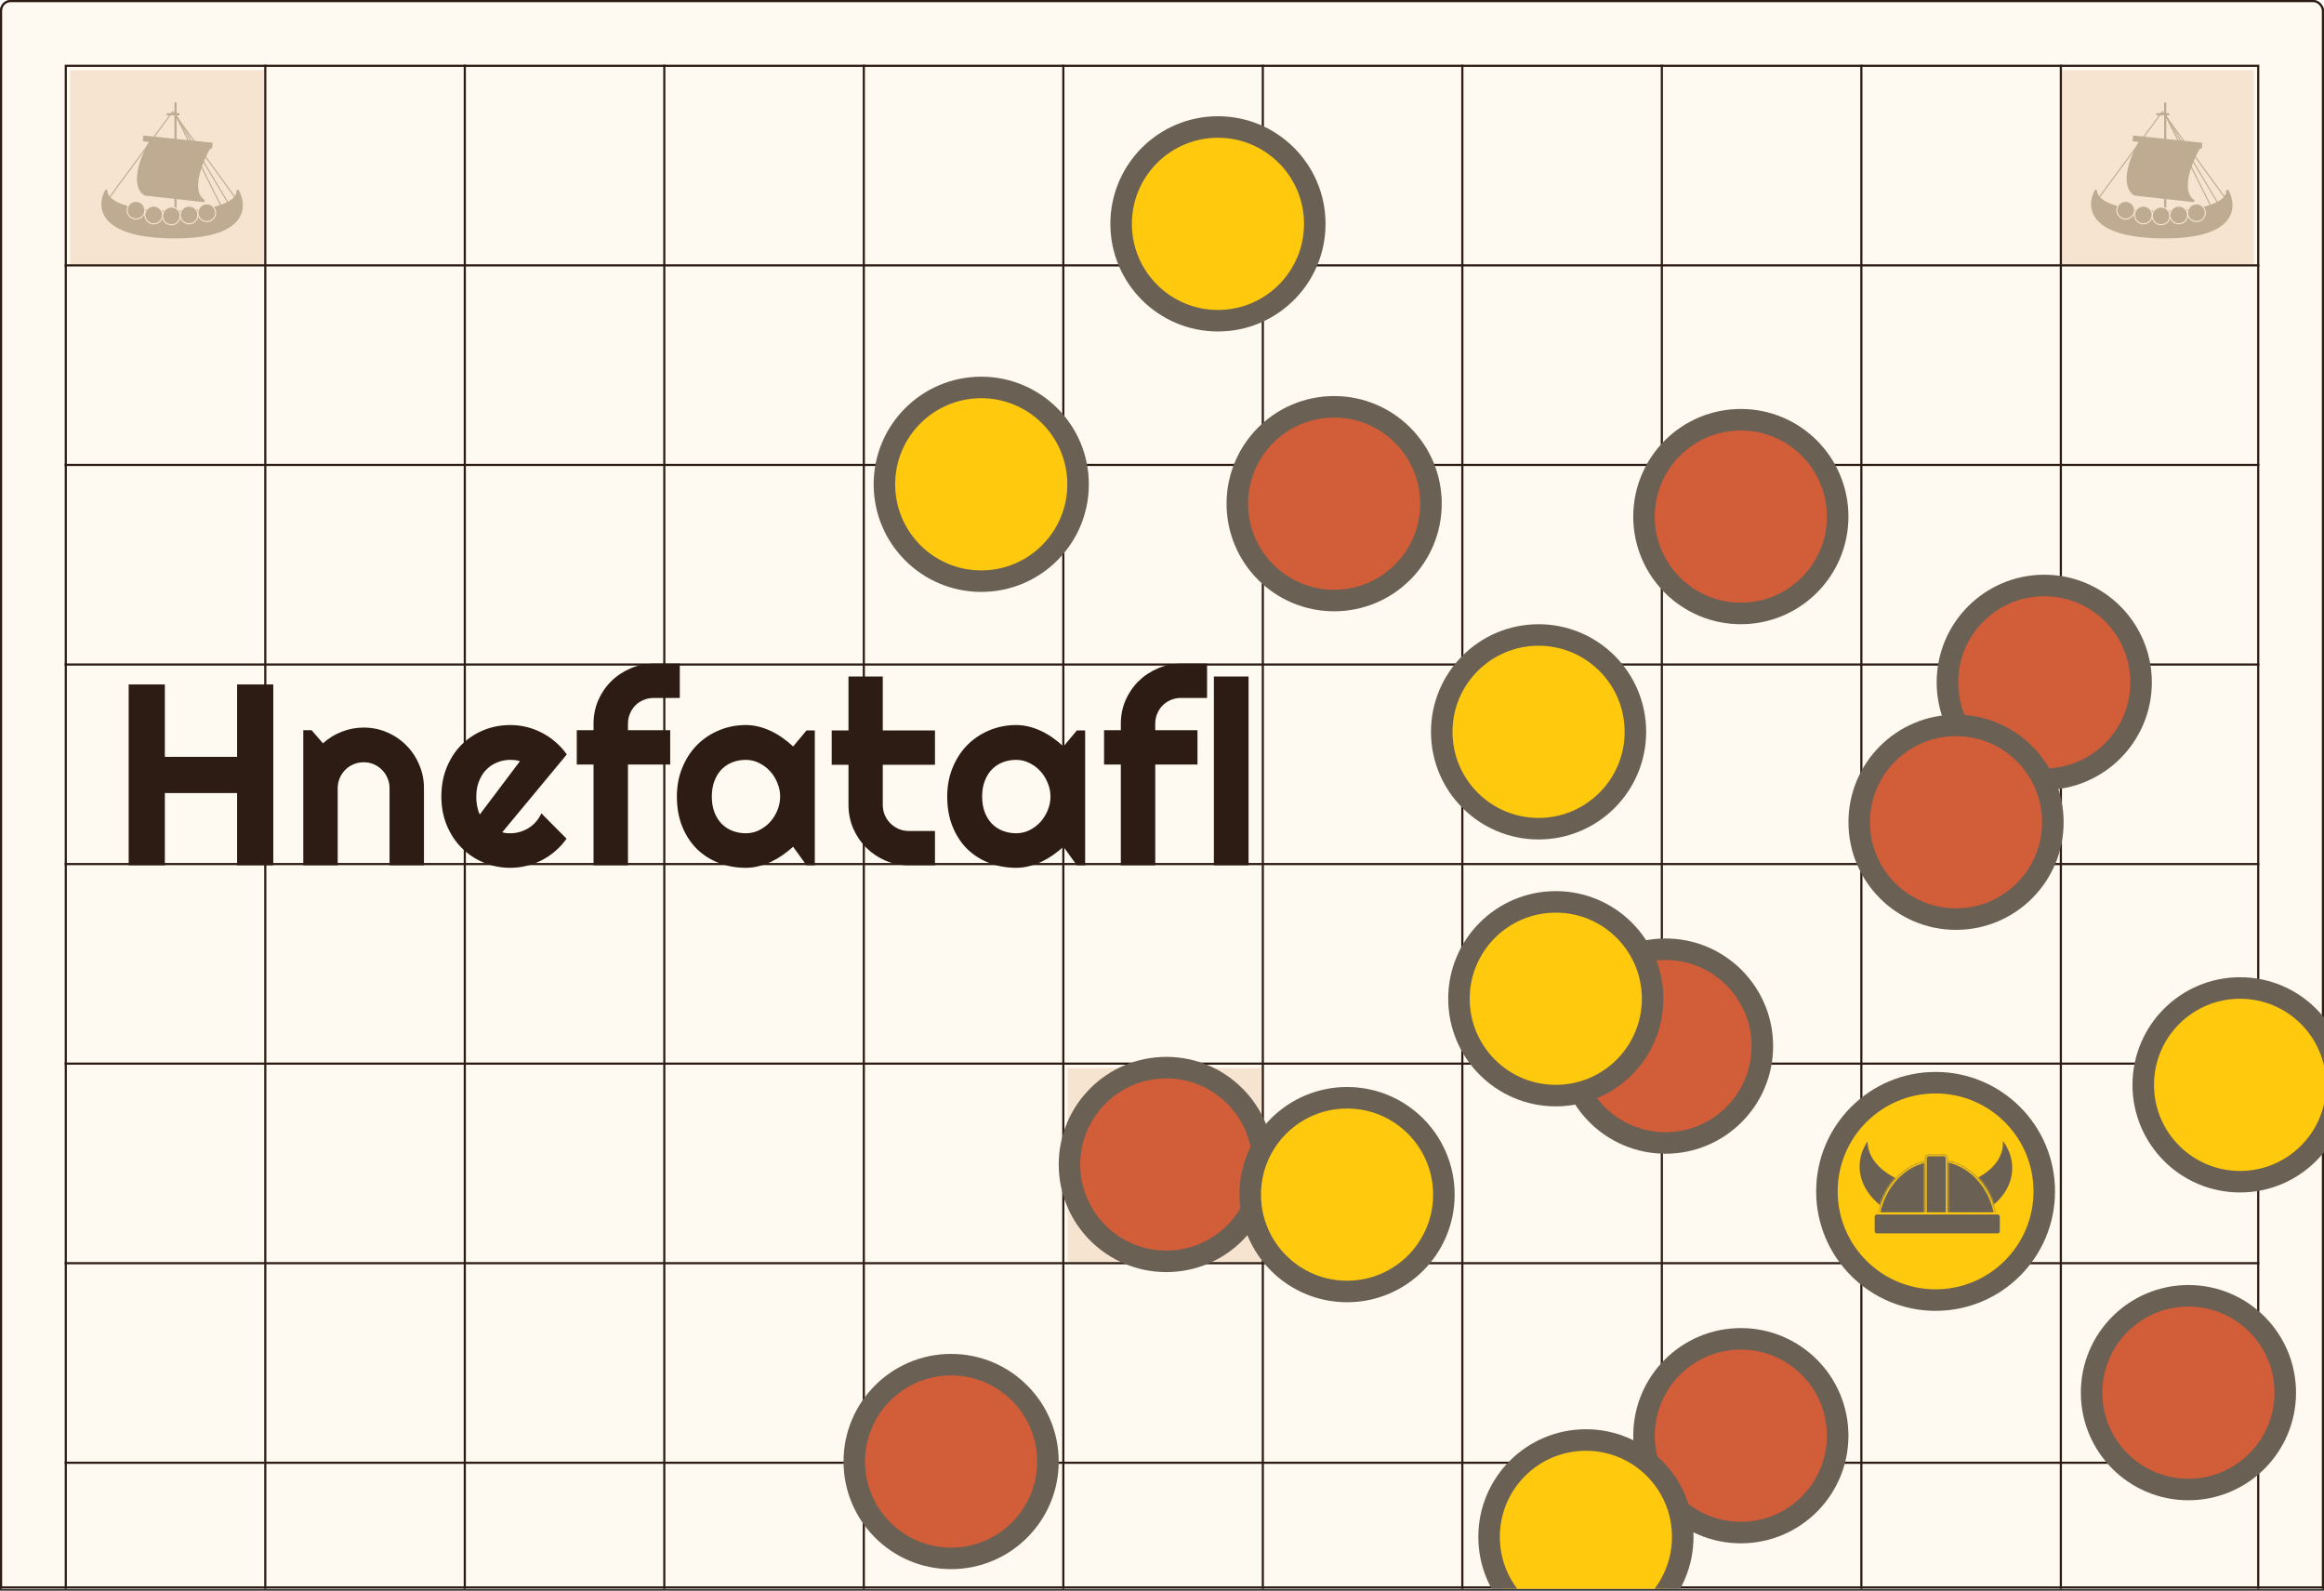<svg width="1080" height="739" viewBox="0 0 1080 739" fill="none" xmlns="http://www.w3.org/2000/svg">
<rect x="0" y="0" width="1080" height="739" fill="#333333" stroke="none"/>
<g clip-path="url(#clip0)">
<rect width="1080" height="738.13" fill="white"/>
<rect x="0.5" y="0.5" width="1079" height="1079" rx="4.5" fill="#FFFAF1" stroke="#2D1C13"/>
<rect x="32.575" y="32.575" width="90.209" height="90.209" fill="#F6E4D0"/>
<rect x="957.216" y="32.575" width="90.209" height="90.209" fill="#F6E4D0"/>
<rect x="496.148" y="496.148" width="90.209" height="90.209" fill="#F6E4D0"/>
<rect x="30.57" y="30.57" width="1018.86" height="1018.86" stroke="#2D1C13"/>
<line x1="123.284" y1="30.07" x2="123.284" y2="1049.93" stroke="#2D1C13"/>
<line x1="215.999" y1="30.07" x2="215.999" y2="1049.93" stroke="#2D1C13"/>
<line x1="308.714" y1="30.07" x2="308.713" y2="1049.93" stroke="#2D1C13"/>
<line x1="401.428" y1="30.07" x2="401.428" y2="1049.93" stroke="#2D1C13"/>
<line x1="494.143" y1="30.07" x2="494.143" y2="1049.93" stroke="#2D1C13"/>
<line x1="586.857" y1="30.07" x2="586.857" y2="1049.93" stroke="#2D1C13"/>
<line x1="679.572" y1="30.07" x2="679.572" y2="1049.93" stroke="#2D1C13"/>
<line x1="772.286" y1="30.07" x2="772.286" y2="1049.93" stroke="#2D1C13"/>
<line x1="865.001" y1="30.07" x2="865.001" y2="1049.93" stroke="#2D1C13"/>
<line x1="957.716" y1="30.07" x2="957.716" y2="1049.93" stroke="#2D1C13"/>
<line x1="1049.93" y1="123.284" x2="30.07" y2="123.284" stroke="#2D1C13"/>
<line x1="1049.93" y1="215.999" x2="30.07" y2="215.999" stroke="#2D1C13"/>
<line x1="1049.93" y1="308.714" x2="30.07" y2="308.713" stroke="#2D1C13"/>
<line x1="1049.93" y1="401.428" x2="30.07" y2="401.428" stroke="#2D1C13"/>
<line x1="1049.93" y1="494.143" x2="30.07" y2="494.143" stroke="#2D1C13"/>
<line x1="1049.93" y1="586.857" x2="30.07" y2="586.857" stroke="#2D1C13"/>
<line x1="1049.93" y1="679.572" x2="30.07" y2="679.572" stroke="#2D1C13"/>
<rect x="0.5" y="0.5" width="1079" height="1079" rx="4.5" fill="#FFFAF1" stroke="#2D1C13"/>
<rect x="32.575" y="32.575" width="90.209" height="90.209" fill="#F6E4D0"/>
<rect x="957.216" y="32.575" width="90.209" height="90.209" fill="#F6E4D0"/>
<rect x="496.148" y="496.148" width="90.209" height="90.209" fill="#F6E4D0"/>
<rect x="30.57" y="30.57" width="1018.86" height="1018.86" stroke="#2D1C13"/>
<line x1="123.284" y1="30.07" x2="123.284" y2="1049.93" stroke="#2D1C13"/>
<line x1="215.999" y1="30.07" x2="215.999" y2="1049.93" stroke="#2D1C13"/>
<line x1="308.714" y1="30.07" x2="308.713" y2="1049.93" stroke="#2D1C13"/>
<line x1="401.428" y1="30.07" x2="401.428" y2="1049.93" stroke="#2D1C13"/>
<line x1="494.143" y1="30.07" x2="494.143" y2="1049.93" stroke="#2D1C13"/>
<line x1="586.857" y1="30.07" x2="586.857" y2="1049.93" stroke="#2D1C13"/>
<line x1="679.572" y1="30.07" x2="679.572" y2="1049.93" stroke="#2D1C13"/>
<line x1="772.286" y1="30.07" x2="772.286" y2="1049.93" stroke="#2D1C13"/>
<line x1="865.001" y1="30.07" x2="865.001" y2="1049.93" stroke="#2D1C13"/>
<line x1="957.716" y1="30.07" x2="957.716" y2="1049.93" stroke="#2D1C13"/>
<line x1="1049.93" y1="123.284" x2="30.07" y2="123.284" stroke="#2D1C13"/>
<line x1="1049.93" y1="215.999" x2="30.07" y2="215.999" stroke="#2D1C13"/>
<line x1="1049.93" y1="308.714" x2="30.07" y2="308.713" stroke="#2D1C13"/>
<line x1="1049.93" y1="401.428" x2="30.07" y2="401.428" stroke="#2D1C13"/>
<line x1="1049.93" y1="494.143" x2="30.07" y2="494.143" stroke="#2D1C13"/>
<line x1="1049.93" y1="586.857" x2="30.07" y2="586.857" stroke="#2D1C13"/>
<line x1="1049.93" y1="679.572" x2="30.07" y2="679.572" stroke="#2D1C13"/>
<line x1="81.564" y1="107.123" x2="81.564" y2="47.61" stroke="#BFAA92"/>
<path d="M70.341 64.784L97.776 67.815C93.801 74.473 87.67 88.915 94.948 93.421L67.512 90.391C64.43 88.97 60.679 81.86 70.341 64.784Z" fill="#BFAA92" stroke="#BFAA92"/>
<path d="M80.133 98.376C54.156 98.376 48.864 91.679 49.466 88.33C45.256 95.484 45.497 109.884 80.133 110.249C114.769 110.614 114.708 95.788 110.349 88.33C111.1 91.679 106.11 98.376 80.133 98.376Z" fill="#BFAA92" stroke="#BFAA92"/>
<rect x="66.653" y="62.969" width="32.352" height="2.696" transform="rotate(5.976 66.653 62.969)" fill="#BFAA92"/>
<line x1="80.178" y1="51.935" x2="50.944" y2="91.611" stroke="#BFAA92" stroke-width="0.5"/>
<line x1="80.18" y1="51.64" x2="110.458" y2="93.404" stroke="#BFAA92" stroke-width="0.5"/>
<line x1="81.245" y1="52.719" x2="104.215" y2="98.659" stroke="#BFAA92" stroke-width="0.5"/>
<line x1="81.236" y1="52.703" x2="107.338" y2="96.555" stroke="#BFAA92" stroke-width="0.5"/>
<circle cx="63.206" cy="97.661" r="4.111" fill="#BFAA92" stroke="#F6E4D0" stroke-width="0.5"/>
<circle cx="71.429" cy="99.88" r="4.111" fill="#BFAA92" stroke="#F6E4D0" stroke-width="0.5"/>
<circle cx="79.65" cy="100.303" r="4.111" fill="#BFAA92" stroke="#F6E4D0" stroke-width="0.5"/>
<circle cx="87.873" cy="99.88" r="4.111" fill="#BFAA92" stroke="#F6E4D0" stroke-width="0.5"/>
<circle cx="96.096" cy="98.836" r="4.111" fill="#BFAA92" stroke="#F6E4D0" stroke-width="0.5"/>
<line x1="77.441" y1="53.077" x2="83.407" y2="53.077" stroke="#BFAA92"/>
<line x1="1006.2" y1="107.123" x2="1006.2" y2="47.61" stroke="#BFAA92"/>
<path d="M994.981 64.784L1022.42 67.815C1018.44 74.473 1012.31 88.915 1019.59 93.421L992.153 90.391C989.07 88.97 985.32 81.86 994.981 64.784Z" fill="#BFAA92" stroke="#BFAA92"/>
<path d="M1004.77 98.376C978.796 98.376 973.505 91.679 974.106 88.33C969.897 95.484 970.137 109.884 1004.77 110.249C1039.41 110.614 1039.35 95.788 1034.99 88.33C1035.74 91.679 1030.75 98.376 1004.77 98.376Z" fill="#BFAA92" stroke="#BFAA92"/>
<rect x="991.293" y="62.969" width="32.352" height="2.696" transform="rotate(5.976 991.293 62.969)" fill="#BFAA92"/>
<line x1="1004.82" y1="51.935" x2="975.584" y2="91.611" stroke="#BFAA92" stroke-width="0.5"/>
<line x1="1004.82" y1="51.64" x2="1035.1" y2="93.404" stroke="#BFAA92" stroke-width="0.5"/>
<line x1="1005.89" y1="52.719" x2="1028.86" y2="98.659" stroke="#BFAA92" stroke-width="0.5"/>
<line x1="1005.88" y1="52.703" x2="1031.98" y2="96.555" stroke="#BFAA92" stroke-width="0.5"/>
<circle cx="987.846" cy="97.661" r="4.111" fill="#BFAA92" stroke="#F6E4D0" stroke-width="0.5"/>
<circle cx="996.069" cy="99.88" r="4.111" fill="#BFAA92" stroke="#F6E4D0" stroke-width="0.5"/>
<circle cx="1004.29" cy="100.303" r="4.111" fill="#BFAA92" stroke="#F6E4D0" stroke-width="0.5"/>
<circle cx="1012.51" cy="99.88" r="4.111" fill="#BFAA92" stroke="#F6E4D0" stroke-width="0.5"/>
<circle cx="1020.74" cy="98.836" r="4.111" fill="#BFAA92" stroke="#F6E4D0" stroke-width="0.5"/>
<line x1="1002.08" y1="53.077" x2="1008.05" y2="53.077" stroke="#BFAA92"/>
<path d="M540.255 518.819L566.173 547.036H514.338L540.255 518.819Z" fill="#BFAA92"/>
<rect x="514.485" y="546.918" width="51.541" height="11.638" fill="#BFAA92"/>
<rect x="513.689" y="538.747" width="20.046" height="32.575" fill="#BFAA92"/>
<rect x="548.77" y="546.265" width="17.541" height="25.058" fill="#BFAA92"/>
<rect x="-0.81" y="0.193" width="56.309" height="5.157" transform="matrix(0.682 -0.731 0.939 0.345 505.733 548.663)" fill="#BFAA92" stroke="#F6E4D0"/>
<rect x="0.81" y="0.193" width="56.087" height="5.157" transform="matrix(-0.682 -0.731 -0.939 0.345 575.373 549.686)" fill="#BFAA92" stroke="#F6E4D0"/>
<circle cx="540.255" cy="541.099" r="7.982" fill="#BFAA92" stroke="#F6E4D0"/>
<rect x="528.948" y="554.731" width="4.325" height="20.951" fill="#BFAA92" stroke="#F6E4D0"/>
<rect x="547.237" y="554.731" width="4.325" height="20.951" fill="#BFAA92" stroke="#F6E4D0"/>
<rect x="554.888" y="554.731" width="4.325" height="29.265" transform="rotate(90 554.888 554.731)" fill="#BFAA92" stroke="#F6E4D0"/>
<circle cx="620" cy="234" r="45" fill="#D15D39" stroke="#6B6054" stroke-width="10"/>
<circle cx="809" cy="240" r="45" fill="#D15D39" stroke="#6B6054" stroke-width="10"/>
<circle cx="542" cy="541" r="45" fill="#D15D39" stroke="#6B6054" stroke-width="10"/>
<circle cx="442" cy="679" r="45" fill="#D15D39" stroke="#6B6054" stroke-width="10"/>
<circle cx="774" cy="486" r="45" fill="#D15D39" stroke="#6B6054" stroke-width="10"/>
<circle cx="809" cy="667" r="45" fill="#D15D39" stroke="#6B6054" stroke-width="10"/>
<circle cx="1017" cy="647" r="45" fill="#D15D39" stroke="#6B6054" stroke-width="10"/>
<circle cx="950" cy="317" r="45" fill="#D15D39" stroke="#6B6054" stroke-width="10"/>
<circle cx="715" cy="340" r="45" fill="#FFC90E" stroke="#6B6054" stroke-width="10"/>
<circle cx="456" cy="225" r="45" fill="#FFC90E" stroke="#6B6054" stroke-width="10"/>
<circle cx="723" cy="464" r="45" fill="#FFC90E" stroke="#6B6054" stroke-width="10"/>
<circle cx="566" cy="104" r="45" fill="#FFC90E" stroke="#6B6054" stroke-width="10"/>
<circle cx="626" cy="555" r="45" fill="#FFC90E" stroke="#6B6054" stroke-width="10"/>
<circle cx="1041" cy="504" r="45" fill="#FFC90E" stroke="#6B6054" stroke-width="10"/>
<circle cx="899.5" cy="553.5" r="50.5" fill="#FFC90E" stroke="#6B6054" stroke-width="10"/>
<path fill-rule="evenodd" clip-rule="evenodd" d="M899.047 568.48C918.63 568.933 934.777 557.567 935.112 543.093C935.221 538.371 933.634 533.901 930.766 530.006C930.803 530.476 930.816 530.948 930.805 531.424C930.539 542.919 916.24 551.911 898.868 551.508C881.645 551.11 867.867 541.627 867.892 530.263C865.61 533.625 864.289 537.417 864.196 541.451C863.86 555.925 879.464 568.026 899.047 568.48Z" fill="#6B6054"/>
<mask id="path-99-inside-1" fill="white">
<path fill-rule="evenodd" clip-rule="evenodd" d="M872.065 570.923H928.277C928.277 570.923 928.277 570.922 928.277 570.922C928.277 553.038 915.694 538.539 900.171 538.539C884.648 538.539 872.065 553.038 872.065 570.922C872.065 570.922 872.065 570.923 872.065 570.923Z"/>
</mask>
<path fill-rule="evenodd" clip-rule="evenodd" d="M872.065 570.923H928.277C928.277 570.923 928.277 570.922 928.277 570.922C928.277 553.038 915.694 538.539 900.171 538.539C884.648 538.539 872.065 553.038 872.065 570.922C872.065 570.922 872.065 570.923 872.065 570.923Z" fill="#6B6054"/>
<path d="M872.065 570.923V571.923H871.065L871.065 570.923L872.065 570.923ZM928.277 570.923H929.277V571.923H928.277V570.923ZM872.065 569.923H928.277V571.923H872.065V569.923ZM929.277 570.922C929.277 570.922 929.277 570.922 929.277 570.922C929.277 570.922 929.277 570.922 929.277 570.922C929.277 570.922 929.277 570.922 929.277 570.922C929.277 570.922 929.277 570.922 929.277 570.922C929.277 570.922 929.277 570.922 929.277 570.922C929.277 570.922 929.277 570.922 929.277 570.922C929.277 570.922 929.277 570.922 929.277 570.922C929.277 570.922 929.277 570.922 929.277 570.922C929.277 570.922 929.277 570.922 929.277 570.922C929.277 570.922 929.277 570.922 929.277 570.922C929.277 570.922 929.277 570.922 929.277 570.922C929.277 570.922 929.277 570.922 929.277 570.922C929.277 570.922 929.277 570.922 929.277 570.922C929.277 570.922 929.277 570.922 929.277 570.922C929.277 570.922 929.277 570.922 929.277 570.922C929.277 570.922 929.277 570.922 929.277 570.922C929.277 570.922 929.277 570.922 929.277 570.922C929.277 570.922 929.277 570.922 929.277 570.922C929.277 570.922 929.277 570.922 929.277 570.922C929.277 570.922 929.277 570.922 929.277 570.922C929.277 570.922 929.277 570.922 929.277 570.922C929.277 570.922 929.277 570.922 929.277 570.922C929.277 570.922 929.277 570.922 929.277 570.922C929.277 570.922 929.277 570.922 929.277 570.922C929.277 570.922 929.277 570.922 929.277 570.922C929.277 570.922 929.277 570.922 929.277 570.922C929.277 570.922 929.277 570.922 929.277 570.922C929.277 570.922 929.277 570.922 929.277 570.922C929.277 570.922 929.277 570.922 929.277 570.922C929.277 570.922 929.277 570.922 929.277 570.922C929.277 570.922 929.277 570.922 929.277 570.922C929.277 570.922 929.277 570.922 929.277 570.922C929.277 570.922 929.277 570.922 929.277 570.922C929.277 570.922 929.277 570.922 929.277 570.922C929.277 570.922 929.277 570.922 929.277 570.922C929.277 570.922 929.277 570.922 929.277 570.922C929.277 570.922 929.277 570.922 929.277 570.922C929.277 570.922 929.277 570.922 929.277 570.922C929.277 570.922 929.277 570.922 929.277 570.922C929.277 570.922 929.277 570.922 929.277 570.922C929.277 570.922 929.277 570.922 929.277 570.922C929.277 570.922 929.277 570.922 929.277 570.922C929.277 570.922 929.277 570.922 929.277 570.922C929.277 570.922 929.277 570.922 929.277 570.922C929.277 570.922 929.277 570.922 929.277 570.922C929.277 570.922 929.277 570.922 929.277 570.922C929.277 570.922 929.277 570.922 929.277 570.922C929.277 570.922 929.277 570.922 929.277 570.922C929.277 570.922 929.277 570.922 929.277 570.922C929.277 570.922 929.277 570.922 929.277 570.922C929.277 570.922 929.277 570.922 929.277 570.922C929.277 570.922 929.277 570.922 929.277 570.922C929.277 570.922 929.277 570.922 929.277 570.922C929.277 570.922 929.277 570.922 929.277 570.922C929.277 570.922 929.277 570.922 929.277 570.922C929.277 570.922 929.277 570.922 929.277 570.922C929.277 570.922 929.277 570.922 929.277 570.922C929.277 570.922 929.277 570.922 929.277 570.922C929.277 570.922 929.277 570.922 929.277 570.922C929.277 570.922 929.277 570.922 929.277 570.922C929.277 570.922 929.277 570.922 929.277 570.922C929.277 570.922 929.277 570.922 929.277 570.922C929.277 570.922 929.277 570.922 929.277 570.922C929.277 570.922 929.277 570.922 929.277 570.922C929.277 570.922 929.277 570.922 929.277 570.922C929.277 570.922 929.277 570.922 929.277 570.922C929.277 570.922 929.277 570.922 929.277 570.922C929.277 570.922 929.277 570.922 929.277 570.922C929.277 570.922 929.277 570.922 929.277 570.922C929.277 570.922 929.277 570.922 929.277 570.922C929.277 570.922 929.277 570.922 929.277 570.922C929.277 570.922 929.277 570.922 929.277 570.922C929.277 570.922 929.277 570.922 929.277 570.922C929.277 570.922 929.277 570.922 929.277 570.922C929.277 570.922 929.277 570.922 929.277 570.922C929.277 570.922 929.277 570.922 929.277 570.922C929.277 570.922 929.277 570.922 929.277 570.922C929.277 570.922 929.277 570.922 929.277 570.922C929.277 570.922 929.277 570.922 929.277 570.922C929.277 570.922 929.277 570.922 929.277 570.922C929.277 570.922 929.277 570.922 929.277 570.922C929.277 570.922 929.277 570.922 929.277 570.922C929.277 570.922 929.277 570.922 929.277 570.922C929.277 570.922 929.277 570.922 929.277 570.922C929.277 570.922 929.277 570.922 929.277 570.922C929.277 570.922 929.277 570.922 929.277 570.922C929.277 570.922 929.277 570.922 929.277 570.922C929.277 570.922 929.277 570.922 929.277 570.922C929.277 570.922 929.277 570.922 929.277 570.922C929.277 570.922 929.277 570.922 929.277 570.922C929.277 570.922 929.277 570.922 929.277 570.922C929.277 570.922 929.277 570.922 929.277 570.922C929.277 570.922 929.277 570.922 929.277 570.922C929.277 570.922 929.277 570.922 929.277 570.922C929.277 570.922 929.277 570.922 929.277 570.922C929.277 570.922 929.277 570.922 929.277 570.922C929.277 570.922 929.277 570.922 929.277 570.922C929.277 570.922 929.277 570.922 929.277 570.922C929.277 570.922 929.277 570.922 929.277 570.922C929.277 570.922 929.277 570.922 929.277 570.922C929.277 570.922 929.277 570.922 929.277 570.922C929.277 570.922 929.277 570.922 929.277 570.922C929.277 570.922 929.277 570.922 929.277 570.922C929.277 570.922 929.277 570.922 929.277 570.922C929.277 570.922 929.277 570.922 929.277 570.922C929.277 570.922 929.277 570.922 929.277 570.922C929.277 570.922 929.277 570.922 929.277 570.922C929.277 570.922 929.277 570.922 929.277 570.922C929.277 570.922 929.277 570.922 929.277 570.922C929.277 570.922 929.277 570.922 929.277 570.922C929.277 570.922 929.277 570.922 929.277 570.922C929.277 570.922 929.277 570.922 929.277 570.922C929.277 570.922 929.277 570.922 929.277 570.922C929.277 570.922 929.277 570.922 929.277 570.922C929.277 570.922 929.277 570.922 929.277 570.922C929.277 570.922 929.277 570.922 929.277 570.922C929.277 570.922 929.277 570.922 929.277 570.922C929.277 570.922 929.277 570.922 929.277 570.922C929.277 570.922 929.277 570.922 929.277 570.922C929.277 570.922 929.277 570.922 929.277 570.922C929.277 570.922 929.277 570.922 929.277 570.922C929.277 570.922 929.277 570.922 929.277 570.922C929.277 570.922 929.277 570.922 929.277 570.922C929.277 570.922 929.277 570.922 929.277 570.922C929.277 570.922 929.277 570.922 929.277 570.922C929.277 570.922 929.277 570.922 929.277 570.922C929.277 570.922 929.277 570.922 929.277 570.922C929.277 570.922 929.277 570.922 929.277 570.922C929.277 570.922 929.277 570.922 929.277 570.922C929.277 570.922 929.277 570.922 929.277 570.922C929.277 570.922 929.277 570.922 929.277 570.922C929.277 570.922 929.277 570.922 929.277 570.922C929.277 570.922 929.277 570.922 929.277 570.922C929.277 570.922 929.277 570.922 929.277 570.922C929.277 570.922 929.277 570.922 929.277 570.922C929.277 570.922 929.277 570.922 929.277 570.922C929.277 570.922 929.277 570.922 929.277 570.922C929.277 570.922 929.277 570.922 929.277 570.922C929.277 570.922 929.277 570.922 929.277 570.922C929.277 570.922 929.277 570.922 929.277 570.922C929.277 570.922 929.277 570.922 929.277 570.922C929.277 570.922 929.277 570.922 929.277 570.922C929.277 570.922 929.277 570.922 929.277 570.922C929.277 570.922 929.277 570.922 929.277 570.922C929.277 570.922 929.277 570.922 929.277 570.922C929.277 570.922 929.277 570.922 929.277 570.922C929.277 570.922 929.277 570.922 929.277 570.922C929.277 570.922 929.277 570.922 929.277 570.922C929.277 570.922 929.277 570.922 929.277 570.922C929.277 570.922 929.277 570.922 929.277 570.922C929.277 570.922 929.277 570.922 929.277 570.922C929.277 570.922 929.277 570.922 929.277 570.922C929.277 570.922 929.277 570.922 929.277 570.922C929.277 570.922 929.277 570.922 929.277 570.922C929.277 570.922 929.277 570.922 929.277 570.922C929.277 570.922 929.277 570.922 929.277 570.922C929.277 570.922 929.277 570.922 929.277 570.922C929.277 570.922 929.277 570.922 929.277 570.922C929.277 570.922 929.277 570.922 929.277 570.922C929.277 570.922 929.277 570.922 929.277 570.922C929.277 570.922 929.277 570.922 929.277 570.922C929.277 570.922 929.277 570.922 929.277 570.922C929.277 570.922 929.277 570.922 929.277 570.922C929.277 570.922 929.277 570.922 929.277 570.922C929.277 570.922 929.277 570.922 929.277 570.922C929.277 570.922 929.277 570.922 929.277 570.922C929.277 570.922 929.277 570.922 929.277 570.922C929.277 570.922 929.277 570.922 929.277 570.922C929.277 570.922 929.277 570.922 929.277 570.922C929.277 570.922 929.277 570.922 929.277 570.922C929.277 570.922 929.277 570.922 929.277 570.922C929.277 570.922 929.277 570.922 929.277 570.922C929.277 570.922 929.277 570.922 929.277 570.922C929.277 570.922 929.277 570.922 929.277 570.922C929.277 570.922 929.277 570.922 929.277 570.922C929.277 570.922 929.277 570.922 929.277 570.922C929.277 570.922 929.277 570.922 929.277 570.922C929.277 570.922 929.277 570.922 929.277 570.922C929.277 570.922 929.277 570.922 929.277 570.922C929.277 570.922 929.277 570.922 929.277 570.922C929.277 570.922 929.277 570.922 929.277 570.922C929.277 570.922 929.277 570.922 929.277 570.922C929.277 570.922 929.277 570.922 929.277 570.922C929.277 570.922 929.277 570.922 929.277 570.922C929.277 570.922 929.277 570.922 929.277 570.922C929.277 570.922 929.277 570.922 929.277 570.922C929.277 570.922 929.277 570.922 929.277 570.922C929.277 570.922 929.277 570.922 929.277 570.922C929.277 570.922 929.277 570.922 929.277 570.922C929.277 570.922 929.277 570.922 929.277 570.922C929.277 570.922 929.277 570.922 929.277 570.922C929.277 570.922 929.277 570.922 929.277 570.922C929.277 570.922 929.277 570.922 929.277 570.922C929.277 570.922 929.277 570.922 929.277 570.922C929.277 570.922 929.277 570.922 929.277 570.922C929.277 570.922 929.277 570.922 929.277 570.922C929.277 570.922 929.277 570.922 929.277 570.922C929.277 570.922 929.277 570.922 929.277 570.922C929.277 570.922 929.277 570.922 929.277 570.922C929.277 570.922 929.277 570.922 929.277 570.922C929.277 570.922 929.277 570.922 929.277 570.922C929.277 570.922 929.277 570.922 929.277 570.922C929.277 570.922 929.277 570.922 929.277 570.922C929.277 570.922 929.277 570.922 929.277 570.922C929.277 570.922 929.277 570.922 929.277 570.922C929.277 570.922 929.277 570.922 929.277 570.922C929.277 570.922 929.277 570.922 929.277 570.922C929.277 570.922 929.277 570.922 929.277 570.922C929.277 570.922 929.277 570.922 929.277 570.922C929.277 570.922 929.277 570.922 929.277 570.922C929.277 570.922 929.277 570.922 929.277 570.922C929.277 570.922 929.277 570.922 929.277 570.922C929.277 570.922 929.277 570.922 929.277 570.922C929.277 570.922 929.277 570.922 929.277 570.922C929.277 570.922 929.277 570.922 929.277 570.922C929.277 570.922 929.277 570.922 929.277 570.922C929.277 570.922 929.277 570.922 929.277 570.922C929.277 570.922 929.277 570.922 929.277 570.922C929.277 570.922 929.277 570.922 929.277 570.922C929.277 570.922 929.277 570.922 929.277 570.922C929.277 570.922 929.277 570.922 929.277 570.922C929.277 570.922 929.277 570.922 929.277 570.922C929.277 570.922 929.277 570.922 929.277 570.922C929.277 570.922 929.277 570.922 929.277 570.922C929.277 570.922 929.277 570.922 929.277 570.922C929.277 570.922 929.277 570.922 929.277 570.922C929.277 570.922 929.277 570.922 929.277 570.922C929.277 570.922 929.277 570.922 929.277 570.922C929.277 570.922 929.277 570.922 929.277 570.922C929.277 570.922 929.277 570.922 929.277 570.922C929.277 570.922 929.277 570.922 929.277 570.922C929.277 570.922 929.277 570.922 929.277 570.922C929.277 570.922 929.277 570.922 929.277 570.922C929.277 570.922 929.277 570.922 929.277 570.922C929.277 570.922 929.277 570.922 929.277 570.922C929.277 570.922 929.277 570.922 929.277 570.922C929.277 570.922 929.277 570.922 929.277 570.922C929.277 570.922 929.277 570.922 929.277 570.922C929.277 570.922 929.277 570.922 929.277 570.922C929.277 570.922 929.277 570.922 929.277 570.922C929.277 570.922 929.277 570.922 929.277 570.922C929.277 570.922 929.277 570.922 929.277 570.922C929.277 570.922 929.277 570.922 929.277 570.922C929.277 570.922 929.277 570.922 929.277 570.922C929.277 570.922 929.277 570.922 929.277 570.922C929.277 570.922 929.277 570.922 929.277 570.922C929.277 570.922 929.277 570.922 929.277 570.922C929.277 570.922 929.277 570.922 929.277 570.922C929.277 570.922 929.277 570.922 929.277 570.922C929.277 570.922 929.277 570.922 929.277 570.922C929.277 570.922 929.277 570.922 929.277 570.922C929.277 570.922 929.277 570.922 929.277 570.922C929.277 570.922 929.277 570.922 929.277 570.922C929.277 570.922 929.277 570.922 929.277 570.922C929.277 570.922 929.277 570.922 929.277 570.922C929.277 570.922 929.277 570.922 929.277 570.922C929.277 570.922 929.277 570.922 929.277 570.922C929.277 570.922 929.277 570.922 929.277 570.922C929.277 570.922 929.277 570.922 929.277 570.922C929.277 570.922 929.277 570.922 929.277 570.922C929.277 570.922 929.277 570.922 929.277 570.922C929.277 570.922 929.277 570.922 929.277 570.922C929.277 570.922 929.277 570.922 929.277 570.922C929.277 570.922 929.277 570.922 929.277 570.922C929.277 570.922 929.277 570.922 929.277 570.922C929.277 570.922 929.277 570.922 929.277 570.922C929.277 570.922 929.277 570.922 929.277 570.922C929.277 570.922 929.277 570.922 929.277 570.922C929.277 570.922 929.277 570.922 929.277 570.922C929.277 570.922 929.277 570.922 929.277 570.922C929.277 570.922 929.277 570.922 929.277 570.922C929.277 570.922 929.277 570.922 929.277 570.922C929.277 570.922 929.277 570.922 929.277 570.922C929.277 570.923 929.277 570.923 929.277 570.923C929.277 570.923 929.277 570.923 929.277 570.923C929.277 570.923 929.277 570.923 929.277 570.923C929.277 570.923 929.277 570.923 929.277 570.923C929.277 570.923 929.277 570.923 929.277 570.923C929.277 570.923 929.277 570.923 929.277 570.923C929.277 570.923 929.277 570.923 929.277 570.923C929.277 570.923 929.277 570.923 929.277 570.923C929.277 570.923 929.277 570.923 929.277 570.923C929.277 570.923 929.277 570.923 929.277 570.923C929.277 570.923 929.277 570.923 929.277 570.923C929.277 570.923 929.277 570.923 929.277 570.923C929.277 570.923 929.277 570.923 929.277 570.923C929.277 570.923 929.277 570.923 929.277 570.923C929.277 570.923 929.277 570.923 929.277 570.923C929.277 570.923 929.277 570.923 929.277 570.923C929.277 570.923 929.277 570.923 929.277 570.923C929.277 570.923 929.277 570.923 929.277 570.923C929.277 570.923 929.277 570.923 929.277 570.923C929.277 570.923 929.277 570.923 929.277 570.923C929.277 570.923 929.277 570.923 929.277 570.923C929.277 570.923 929.277 570.923 929.277 570.923C929.277 570.923 929.277 570.923 929.277 570.923C929.277 570.923 929.277 570.923 929.277 570.923C929.277 570.923 929.277 570.923 929.277 570.923C929.277 570.923 929.277 570.923 929.277 570.923C929.277 570.923 929.277 570.923 929.277 570.923C929.277 570.923 929.277 570.923 929.277 570.923C929.277 570.923 929.277 570.923 929.277 570.923C929.277 570.923 929.277 570.923 929.277 570.923C929.277 570.923 929.277 570.923 929.277 570.923C929.277 570.923 929.277 570.923 929.277 570.923C929.277 570.923 929.277 570.923 929.277 570.923C929.277 570.923 929.277 570.923 929.277 570.923C929.277 570.923 929.277 570.923 929.277 570.923C929.277 570.923 929.277 570.923 929.277 570.923C929.277 570.923 929.277 570.923 929.277 570.923C929.277 570.923 929.277 570.923 929.277 570.923C929.277 570.923 929.277 570.923 929.277 570.923C929.277 570.923 929.277 570.923 929.277 570.923C929.277 570.923 929.277 570.923 929.277 570.923C929.277 570.923 929.277 570.923 929.277 570.923C929.277 570.923 929.277 570.923 929.277 570.923C929.277 570.923 929.277 570.923 929.277 570.923C929.277 570.923 929.277 570.923 929.277 570.923C929.277 570.923 929.277 570.923 929.277 570.923C929.277 570.923 929.277 570.923 929.277 570.923C929.277 570.923 929.277 570.923 929.277 570.923C929.277 570.923 929.277 570.923 929.277 570.923C929.277 570.923 929.277 570.923 929.277 570.923C929.277 570.923 929.277 570.923 929.277 570.923C929.277 570.923 929.277 570.923 929.277 570.923C929.277 570.923 929.277 570.923 929.277 570.923C929.277 570.923 929.277 570.923 929.277 570.923C929.277 570.923 929.277 570.923 929.277 570.923C929.277 570.923 929.277 570.923 929.277 570.923C929.277 570.923 929.277 570.923 929.277 570.923C929.277 570.923 929.277 570.923 929.277 570.923C929.277 570.923 929.277 570.923 929.277 570.923C929.277 570.923 929.277 570.923 929.277 570.923C929.277 570.923 929.277 570.923 929.277 570.923C929.277 570.923 929.277 570.923 929.277 570.923C929.277 570.923 929.277 570.923 929.277 570.923C929.277 570.923 929.277 570.923 929.277 570.923C929.277 570.923 929.277 570.923 929.277 570.923C929.277 570.923 929.277 570.923 929.277 570.923C929.277 570.923 929.277 570.923 929.277 570.923C929.277 570.923 929.277 570.923 929.277 570.923C929.277 570.923 929.277 570.923 929.277 570.923C929.277 570.923 929.277 570.923 929.277 570.923C929.277 570.923 929.277 570.923 929.277 570.923C929.277 570.923 929.277 570.923 929.277 570.923C929.277 570.923 929.277 570.923 929.277 570.923C929.277 570.923 929.277 570.923 929.277 570.923C929.277 570.923 929.277 570.923 929.277 570.923C929.277 570.923 929.277 570.923 929.277 570.923C929.277 570.923 929.277 570.923 929.277 570.923C929.277 570.923 929.277 570.923 929.277 570.923C929.277 570.923 929.277 570.923 929.277 570.923C929.277 570.923 929.277 570.923 929.277 570.923C929.277 570.923 929.277 570.923 929.277 570.923C929.277 570.923 929.277 570.923 929.277 570.923C929.277 570.923 929.277 570.923 929.277 570.923C929.277 570.923 929.277 570.923 929.277 570.923C929.277 570.923 929.277 570.923 929.277 570.923C929.277 570.923 929.277 570.923 929.277 570.923C929.277 570.923 929.277 570.923 929.277 570.923C929.277 570.923 929.277 570.923 929.277 570.923C929.277 570.923 929.277 570.923 929.277 570.923C929.277 570.923 929.277 570.923 929.277 570.923C929.277 570.923 929.277 570.923 929.277 570.923C929.277 570.923 929.277 570.923 929.277 570.923C929.277 570.923 929.277 570.923 929.277 570.923C929.277 570.923 929.277 570.923 929.277 570.923C929.277 570.923 929.277 570.923 929.277 570.923C929.277 570.923 929.277 570.923 929.277 570.923C929.277 570.923 929.277 570.923 929.277 570.923C929.277 570.923 929.277 570.923 929.277 570.923C929.277 570.923 929.277 570.923 929.277 570.923C929.277 570.923 929.277 570.923 929.277 570.923C929.277 570.923 929.277 570.923 929.277 570.923C929.277 570.923 929.277 570.923 929.277 570.923C929.277 570.923 929.277 570.923 929.277 570.923C929.277 570.923 929.277 570.923 929.277 570.923C929.277 570.923 929.277 570.923 929.277 570.923C929.277 570.923 929.277 570.923 929.277 570.923C929.277 570.923 929.277 570.923 929.277 570.923C929.277 570.923 929.277 570.923 929.277 570.923C929.277 570.923 929.277 570.923 929.277 570.923C929.277 570.923 929.277 570.923 929.277 570.923C929.277 570.923 929.277 570.923 929.277 570.923C929.277 570.923 929.277 570.923 929.277 570.923C929.277 570.923 929.277 570.923 929.277 570.923C929.277 570.923 929.277 570.923 929.277 570.923C929.277 570.923 929.277 570.923 929.277 570.923C929.277 570.923 929.277 570.923 929.277 570.923C929.277 570.923 929.277 570.923 929.277 570.923C929.277 570.923 929.277 570.923 929.277 570.923C929.277 570.923 929.277 570.923 929.277 570.923C929.277 570.923 929.277 570.923 929.277 570.923C929.277 570.923 929.277 570.923 929.277 570.923C929.277 570.923 929.277 570.923 929.277 570.923C929.277 570.923 929.277 570.923 929.277 570.923C929.277 570.923 929.277 570.923 929.277 570.923C929.277 570.923 929.277 570.923 929.277 570.923C929.277 570.923 929.277 570.923 929.277 570.923C929.277 570.923 929.277 570.923 929.277 570.923C929.277 570.923 929.277 570.923 929.277 570.923C929.277 570.923 929.277 570.923 929.277 570.923C929.277 570.923 929.277 570.923 929.277 570.923C929.277 570.923 929.277 570.923 929.277 570.923C929.277 570.923 929.277 570.923 929.277 570.923C929.277 570.923 929.277 570.923 929.277 570.923C929.277 570.923 929.277 570.923 929.277 570.923C929.277 570.923 929.277 570.923 929.277 570.923C929.277 570.923 929.277 570.923 929.277 570.923C929.277 570.923 929.277 570.923 929.277 570.923C929.277 570.923 929.277 570.923 929.277 570.923C929.277 570.923 929.277 570.923 929.277 570.923C929.277 570.923 929.277 570.923 929.277 570.923C929.277 570.923 929.277 570.923 929.277 570.923C929.277 570.923 929.277 570.923 929.277 570.923C929.277 570.923 929.277 570.923 929.277 570.923C929.277 570.923 929.277 570.923 929.277 570.923C929.277 570.923 929.277 570.923 929.277 570.923C929.277 570.923 929.277 570.923 929.277 570.923C929.277 570.923 929.277 570.923 929.277 570.923C929.277 570.923 929.277 570.923 929.277 570.923C929.277 570.923 929.277 570.923 929.277 570.923C929.277 570.923 929.277 570.923 929.277 570.923C929.277 570.923 929.277 570.923 929.277 570.923C929.277 570.923 929.277 570.923 929.277 570.923C929.277 570.923 929.277 570.923 929.277 570.923C929.277 570.923 929.277 570.923 929.277 570.923C929.277 570.923 929.277 570.923 929.277 570.923C929.277 570.923 929.277 570.923 929.277 570.923C929.277 570.923 929.277 570.923 929.277 570.923C929.277 570.923 929.277 570.923 929.277 570.923C929.277 570.923 929.277 570.923 929.277 570.923C929.277 570.923 929.277 570.923 929.277 570.923C929.277 570.923 929.277 570.923 929.277 570.923C929.277 570.923 929.277 570.923 929.277 570.923C929.277 570.923 929.277 570.923 929.277 570.923C929.277 570.923 929.277 570.923 929.277 570.923C929.277 570.923 929.277 570.923 929.277 570.923C929.277 570.923 929.277 570.923 929.277 570.923C929.277 570.923 929.277 570.923 929.277 570.923C929.277 570.923 929.277 570.923 929.277 570.923C929.277 570.923 929.277 570.923 929.277 570.923C929.277 570.923 929.277 570.923 929.277 570.923C929.277 570.923 929.277 570.923 929.277 570.923C929.277 570.923 929.277 570.923 929.277 570.923C929.277 570.923 929.277 570.923 929.277 570.923C929.277 570.923 929.277 570.923 929.277 570.923C929.277 570.923 929.277 570.923 929.277 570.923C929.277 570.923 929.277 570.923 929.277 570.923C929.277 570.923 929.277 570.923 929.277 570.923C929.277 570.923 929.277 570.923 929.277 570.923C929.277 570.923 929.277 570.923 929.277 570.923C929.277 570.923 929.277 570.923 929.277 570.923C929.277 570.923 929.277 570.923 929.277 570.923C929.277 570.923 929.277 570.923 929.277 570.923C929.277 570.923 929.277 570.923 929.277 570.923C929.277 570.923 929.277 570.923 929.277 570.923C929.277 570.923 929.277 570.923 929.277 570.923C929.277 570.923 929.277 570.923 929.277 570.923C929.277 570.923 929.277 570.923 929.277 570.923C929.277 570.923 929.277 570.923 929.277 570.923C929.277 570.923 929.277 570.923 929.277 570.923C929.277 570.923 929.277 570.923 929.277 570.923C929.277 570.923 929.277 570.923 929.277 570.923C929.277 570.923 929.277 570.923 929.277 570.923C929.277 570.923 929.277 570.923 929.277 570.923C929.277 570.923 929.277 570.923 929.277 570.923C929.277 570.923 929.277 570.923 929.277 570.923C929.277 570.923 929.277 570.923 929.277 570.923C929.277 570.923 929.277 570.923 929.277 570.923C929.277 570.923 929.277 570.923 929.277 570.923C929.277 570.923 929.277 570.923 929.277 570.923C929.277 570.923 929.277 570.923 929.277 570.923C929.277 570.923 929.277 570.923 929.277 570.923C929.277 570.923 929.277 570.923 929.277 570.923C929.277 570.923 929.277 570.923 929.277 570.923C929.277 570.923 929.277 570.923 929.277 570.923C929.277 570.923 929.277 570.923 929.277 570.923C929.277 570.923 929.277 570.923 929.277 570.923C929.277 570.923 929.277 570.923 929.277 570.923C929.277 570.923 929.277 570.923 929.277 570.923C929.277 570.923 929.277 570.923 929.277 570.923C929.277 570.923 929.277 570.923 929.277 570.923C929.277 570.923 929.277 570.923 929.277 570.923C929.277 570.923 929.277 570.923 929.277 570.923C929.277 570.923 929.277 570.923 929.277 570.923C929.277 570.923 929.277 570.923 929.277 570.923C929.277 570.923 929.277 570.923 929.277 570.923C929.277 570.923 929.277 570.923 929.277 570.923C929.277 570.923 929.277 570.923 929.277 570.923C929.277 570.923 929.277 570.923 929.277 570.923C929.277 570.923 929.277 570.923 929.277 570.923C929.277 570.923 929.277 570.923 929.277 570.923C929.277 570.923 929.277 570.923 929.277 570.923C929.277 570.923 929.277 570.923 929.277 570.923C929.277 570.923 929.277 570.923 929.277 570.923C929.277 570.923 929.277 570.923 929.277 570.923C929.277 570.923 929.277 570.923 929.277 570.923C929.277 570.923 929.277 570.923 929.277 570.923C929.277 570.923 929.277 570.923 929.277 570.923C929.277 570.923 929.277 570.923 929.277 570.923C929.277 570.923 929.277 570.923 929.277 570.923C929.277 570.923 929.277 570.923 929.277 570.923C929.277 570.923 929.277 570.923 929.277 570.923C929.277 570.923 929.277 570.923 929.277 570.923C929.277 570.923 929.277 570.923 929.277 570.923C929.277 570.923 929.277 570.923 929.277 570.923C929.277 570.923 929.277 570.923 929.277 570.923C929.277 570.923 929.277 570.923 929.277 570.923C929.277 570.923 929.277 570.923 929.277 570.923C929.277 570.923 929.277 570.923 929.277 570.923C929.277 570.923 929.277 570.923 929.277 570.923H927.277C927.277 570.923 927.277 570.923 927.277 570.923C927.277 570.923 927.277 570.923 927.277 570.923C927.277 570.923 927.277 570.923 927.277 570.923C927.277 570.923 927.277 570.923 927.277 570.923C927.277 570.923 927.277 570.923 927.277 570.923C927.277 570.923 927.277 570.923 927.277 570.923C927.277 570.923 927.277 570.923 927.277 570.923C927.277 570.923 927.277 570.923 927.277 570.923C927.277 570.923 927.277 570.923 927.277 570.923C927.277 570.923 927.277 570.923 927.277 570.923C927.277 570.923 927.277 570.923 927.277 570.923C927.277 570.923 927.277 570.923 927.277 570.923C927.277 570.923 927.277 570.923 927.277 570.923C927.277 570.923 927.277 570.923 927.277 570.923C927.277 570.923 927.277 570.923 927.277 570.923C927.277 570.923 927.277 570.923 927.277 570.923C927.277 570.923 927.277 570.923 927.277 570.923C927.277 570.923 927.277 570.923 927.277 570.923C927.277 570.923 927.277 570.923 927.277 570.923C927.277 570.923 927.277 570.923 927.277 570.923C927.277 570.923 927.277 570.923 927.277 570.923C927.277 570.923 927.277 570.923 927.277 570.923C927.277 570.923 927.277 570.923 927.277 570.923C927.277 570.923 927.277 570.923 927.277 570.923C927.277 570.923 927.277 570.923 927.277 570.923C927.277 570.923 927.277 570.923 927.277 570.923C927.277 570.923 927.277 570.923 927.277 570.923C927.277 570.923 927.277 570.923 927.277 570.923C927.277 570.923 927.277 570.923 927.277 570.923C927.277 570.923 927.277 570.923 927.277 570.923C927.277 570.923 927.277 570.923 927.277 570.923C927.277 570.923 927.277 570.923 927.277 570.923C927.277 570.923 927.277 570.923 927.277 570.923C927.277 570.923 927.277 570.923 927.277 570.923C927.277 570.923 927.277 570.923 927.277 570.923C927.277 570.923 927.277 570.923 927.277 570.923C927.277 570.923 927.277 570.923 927.277 570.923C927.277 570.923 927.277 570.923 927.277 570.923C927.277 570.923 927.277 570.923 927.277 570.923C927.277 570.923 927.277 570.923 927.277 570.923C927.277 570.923 927.277 570.923 927.277 570.923C927.277 570.923 927.277 570.923 927.277 570.923C927.277 570.923 927.277 570.923 927.277 570.923C927.277 570.923 927.277 570.923 927.277 570.923C927.277 570.923 927.277 570.923 927.277 570.923C927.277 570.923 927.277 570.923 927.277 570.923C927.277 570.923 927.277 570.923 927.277 570.923C927.277 570.923 927.277 570.923 927.277 570.923C927.277 570.923 927.277 570.923 927.277 570.923C927.277 570.923 927.277 570.923 927.277 570.923C927.277 570.923 927.277 570.923 927.277 570.923C927.277 570.923 927.277 570.923 927.277 570.923C927.277 570.923 927.277 570.923 927.277 570.923C927.277 570.923 927.277 570.923 927.277 570.923C927.277 570.923 927.277 570.923 927.277 570.923C927.277 570.923 927.277 570.923 927.277 570.923C927.277 570.923 927.277 570.923 927.277 570.923C927.277 570.923 927.277 570.923 927.277 570.923C927.277 570.923 927.277 570.923 927.277 570.923C927.277 570.923 927.277 570.923 927.277 570.923C927.277 570.923 927.277 570.923 927.277 570.923C927.277 570.923 927.277 570.923 927.277 570.923C927.277 570.923 927.277 570.923 927.277 570.923C927.277 570.923 927.277 570.923 927.277 570.923C927.277 570.923 927.277 570.923 927.277 570.923C927.277 570.923 927.277 570.923 927.277 570.923C927.277 570.923 927.277 570.923 927.277 570.923C927.277 570.923 927.277 570.923 927.277 570.923C927.277 570.923 927.277 570.923 927.277 570.923C927.277 570.923 927.277 570.923 927.277 570.923C927.277 570.923 927.277 570.923 927.277 570.923C927.277 570.923 927.277 570.923 927.277 570.923C927.277 570.923 927.277 570.923 927.277 570.923C927.277 570.923 927.277 570.923 927.277 570.923C927.277 570.923 927.277 570.923 927.277 570.923C927.277 570.923 927.277 570.923 927.277 570.923C927.277 570.923 927.277 570.923 927.277 570.923C927.277 570.923 927.277 570.923 927.277 570.923C927.277 570.923 927.277 570.923 927.277 570.923C927.277 570.923 927.277 570.923 927.277 570.923C927.277 570.923 927.277 570.923 927.277 570.923C927.277 570.923 927.277 570.923 927.277 570.923C927.277 570.923 927.277 570.923 927.277 570.923C927.277 570.923 927.277 570.923 927.277 570.923C927.277 570.923 927.277 570.923 927.277 570.923C927.277 570.923 927.277 570.923 927.277 570.923C927.277 570.923 927.277 570.923 927.277 570.923C927.277 570.923 927.277 570.923 927.277 570.923C927.277 570.923 927.277 570.923 927.277 570.923C927.277 570.923 927.277 570.923 927.277 570.923C927.277 570.923 927.277 570.923 927.277 570.923C927.277 570.923 927.277 570.923 927.277 570.923C927.277 570.923 927.277 570.923 927.277 570.923C927.277 570.923 927.277 570.923 927.277 570.923C927.277 570.923 927.277 570.923 927.277 570.923C927.277 570.923 927.277 570.923 927.277 570.923C927.277 570.923 927.277 570.923 927.277 570.923C927.277 570.923 927.277 570.923 927.277 570.923C927.277 570.923 927.277 570.923 927.277 570.923C927.277 570.923 927.277 570.923 927.277 570.923C927.277 570.923 927.277 570.923 927.277 570.923C927.277 570.923 927.277 570.923 927.277 570.923C927.277 570.923 927.277 570.923 927.277 570.923C927.277 570.923 927.277 570.923 927.277 570.923C927.277 570.923 927.277 570.923 927.277 570.923C927.277 570.923 927.277 570.923 927.277 570.923C927.277 570.923 927.277 570.923 927.277 570.923C927.277 570.923 927.277 570.923 927.277 570.923C927.277 570.923 927.277 570.923 927.277 570.923C927.277 570.923 927.277 570.923 927.277 570.923C927.277 570.923 927.277 570.923 927.277 570.923C927.277 570.923 927.277 570.923 927.277 570.923C927.277 570.923 927.277 570.923 927.277 570.923C927.277 570.923 927.277 570.923 927.277 570.923C927.277 570.923 927.277 570.923 927.277 570.923C927.277 570.923 927.277 570.923 927.277 570.923C927.277 570.923 927.277 570.923 927.277 570.923C927.277 570.923 927.277 570.923 927.277 570.923C927.277 570.923 927.277 570.923 927.277 570.923C927.277 570.923 927.277 570.923 927.277 570.923C927.277 570.923 927.277 570.923 927.277 570.923C927.277 570.923 927.277 570.923 927.277 570.923C927.277 570.923 927.277 570.923 927.277 570.923C927.277 570.923 927.277 570.923 927.277 570.923C927.277 570.923 927.277 570.923 927.277 570.923C927.277 570.923 927.277 570.923 927.277 570.923C927.277 570.923 927.277 570.923 927.277 570.923C927.277 570.923 927.277 570.923 927.277 570.923C927.277 570.923 927.277 570.923 927.277 570.923C927.277 570.923 927.277 570.923 927.277 570.923C927.277 570.923 927.277 570.923 927.277 570.923C927.277 570.923 927.277 570.923 927.277 570.923C927.277 570.923 927.277 570.923 927.277 570.923C927.277 570.923 927.277 570.923 927.277 570.923C927.277 570.923 927.277 570.923 927.277 570.923C927.277 570.923 927.277 570.923 927.277 570.923C927.277 570.923 927.277 570.923 927.277 570.923C927.277 570.923 927.277 570.923 927.277 570.923C927.277 570.923 927.277 570.923 927.277 570.923C927.277 570.923 927.277 570.923 927.277 570.923C927.277 570.923 927.277 570.923 927.277 570.923C927.277 570.923 927.277 570.923 927.277 570.923C927.277 570.923 927.277 570.923 927.277 570.923C927.277 570.923 927.277 570.923 927.277 570.923C927.277 570.923 927.277 570.923 927.277 570.923C927.277 570.923 927.277 570.923 927.277 570.923C927.277 570.923 927.277 570.923 927.277 570.923C927.277 570.923 927.277 570.923 927.277 570.923C927.277 570.923 927.277 570.923 927.277 570.923C927.277 570.923 927.277 570.923 927.277 570.923C927.277 570.923 927.277 570.923 927.277 570.923C927.277 570.923 927.277 570.923 927.277 570.923C927.277 570.923 927.277 570.923 927.277 570.923C927.277 570.923 927.277 570.923 927.277 570.923C927.277 570.923 927.277 570.923 927.277 570.923C927.277 570.923 927.277 570.923 927.277 570.923C927.277 570.923 927.277 570.923 927.277 570.923C927.277 570.923 927.277 570.923 927.277 570.923C927.277 570.923 927.277 570.923 927.277 570.923C927.277 570.923 927.277 570.923 927.277 570.923C927.277 570.923 927.277 570.923 927.277 570.923C927.277 570.923 927.277 570.923 927.277 570.923C927.277 570.923 927.277 570.923 927.277 570.923C927.277 570.923 927.277 570.923 927.277 570.923C927.277 570.923 927.277 570.923 927.277 570.923C927.277 570.923 927.277 570.923 927.277 570.923C927.277 570.923 927.277 570.923 927.277 570.923C927.277 570.923 927.277 570.923 927.277 570.923C927.277 570.923 927.277 570.923 927.277 570.923C927.277 570.923 927.277 570.923 927.277 570.923C927.277 570.923 927.277 570.923 927.277 570.923C927.277 570.923 927.277 570.923 927.277 570.923C927.277 570.923 927.277 570.923 927.277 570.923C927.277 570.923 927.277 570.923 927.277 570.923C927.277 570.923 927.277 570.923 927.277 570.923C927.277 570.923 927.277 570.923 927.277 570.923C927.277 570.923 927.277 570.923 927.277 570.923C927.277 570.923 927.277 570.923 927.277 570.923C927.277 570.923 927.277 570.923 927.277 570.923C927.277 570.923 927.277 570.923 927.277 570.923C927.277 570.923 927.277 570.923 927.277 570.923C927.277 570.923 927.277 570.923 927.277 570.923C927.277 570.923 927.277 570.923 927.277 570.923C927.277 570.923 927.277 570.923 927.277 570.923C927.277 570.923 927.277 570.923 927.277 570.923C927.277 570.923 927.277 570.923 927.277 570.923C927.277 570.923 927.277 570.923 927.277 570.923C927.277 570.923 927.277 570.923 927.277 570.923C927.277 570.923 927.277 570.923 927.277 570.923C927.277 570.923 927.277 570.923 927.277 570.923C927.277 570.923 927.277 570.923 927.277 570.923C927.277 570.923 927.277 570.923 927.277 570.923C927.277 570.923 927.277 570.923 927.277 570.923C927.277 570.923 927.277 570.923 927.277 570.923C927.277 570.923 927.277 570.923 927.277 570.923C927.277 570.923 927.277 570.923 927.277 570.923C927.277 570.923 927.277 570.923 927.277 570.923C927.277 570.923 927.277 570.923 927.277 570.923C927.277 570.923 927.277 570.923 927.277 570.923C927.277 570.923 927.277 570.923 927.277 570.923C927.277 570.923 927.277 570.923 927.277 570.923C927.277 570.923 927.277 570.923 927.277 570.923C927.277 570.923 927.277 570.923 927.277 570.923C927.277 570.923 927.277 570.923 927.277 570.923C927.277 570.923 927.277 570.923 927.277 570.923C927.277 570.923 927.277 570.923 927.277 570.923C927.277 570.923 927.277 570.923 927.277 570.923C927.277 570.923 927.277 570.923 927.277 570.923C927.277 570.923 927.277 570.923 927.277 570.923C927.277 570.923 927.277 570.923 927.277 570.923C927.277 570.923 927.277 570.923 927.277 570.923C927.277 570.923 927.277 570.923 927.277 570.923C927.277 570.923 927.277 570.923 927.277 570.923C927.277 570.923 927.277 570.923 927.277 570.923C927.277 570.923 927.277 570.923 927.277 570.923C927.277 570.923 927.277 570.923 927.277 570.923C927.277 570.923 927.277 570.923 927.277 570.923C927.277 570.923 927.277 570.923 927.277 570.923C927.277 570.923 927.277 570.923 927.277 570.923C927.277 570.923 927.277 570.923 927.277 570.923C927.277 570.923 927.277 570.923 927.277 570.923C927.277 570.923 927.277 570.923 927.277 570.923C927.277 570.923 927.277 570.923 927.277 570.923C927.277 570.923 927.277 570.923 927.277 570.923C927.277 570.923 927.277 570.923 927.277 570.923C927.277 570.923 927.277 570.923 927.277 570.923C927.277 570.923 927.277 570.923 927.277 570.923C927.277 570.923 927.277 570.923 927.277 570.923C927.277 570.923 927.277 570.923 927.277 570.923C927.277 570.923 927.277 570.923 927.277 570.923C927.277 570.923 927.277 570.923 927.277 570.923C927.277 570.923 927.277 570.923 927.277 570.923C927.277 570.923 927.277 570.923 927.277 570.923C927.277 570.923 927.277 570.923 927.277 570.923C927.277 570.923 927.277 570.923 927.277 570.923C927.277 570.923 927.277 570.923 927.277 570.923C927.277 570.923 927.277 570.923 927.277 570.923C927.277 570.923 927.277 570.923 927.277 570.923C927.277 570.923 927.277 570.923 927.277 570.922C927.277 570.922 927.277 570.922 927.277 570.922C927.277 570.922 927.277 570.922 927.277 570.922C927.277 570.922 927.277 570.922 927.277 570.922C927.277 570.922 927.277 570.922 927.277 570.922C927.277 570.922 927.277 570.922 927.277 570.922C927.277 570.922 927.277 570.922 927.277 570.922C927.277 570.922 927.277 570.922 927.277 570.922C927.277 570.922 927.277 570.922 927.277 570.922C927.277 570.922 927.277 570.922 927.277 570.922C927.277 570.922 927.277 570.922 927.277 570.922C927.277 570.922 927.277 570.922 927.277 570.922C927.277 570.922 927.277 570.922 927.277 570.922C927.277 570.922 927.277 570.922 927.277 570.922C927.277 570.922 927.277 570.922 927.277 570.922C927.277 570.922 927.277 570.922 927.277 570.922C927.277 570.922 927.277 570.922 927.277 570.922C927.277 570.922 927.277 570.922 927.277 570.922C927.277 570.922 927.277 570.922 927.277 570.922C927.277 570.922 927.277 570.922 927.277 570.922C927.277 570.922 927.277 570.922 927.277 570.922C927.277 570.922 927.277 570.922 927.277 570.922C927.277 570.922 927.277 570.922 927.277 570.922C927.277 570.922 927.277 570.922 927.277 570.922C927.277 570.922 927.277 570.922 927.277 570.922C927.277 570.922 927.277 570.922 927.277 570.922C927.277 570.922 927.277 570.922 927.277 570.922C927.277 570.922 927.277 570.922 927.277 570.922C927.277 570.922 927.277 570.922 927.277 570.922C927.277 570.922 927.277 570.922 927.277 570.922C927.277 570.922 927.277 570.922 927.277 570.922C927.277 570.922 927.277 570.922 927.277 570.922C927.277 570.922 927.277 570.922 927.277 570.922C927.277 570.922 927.277 570.922 927.277 570.922C927.277 570.922 927.277 570.922 927.277 570.922C927.277 570.922 927.277 570.922 927.277 570.922C927.277 570.922 927.277 570.922 927.277 570.922C927.277 570.922 927.277 570.922 927.277 570.922C927.277 570.922 927.277 570.922 927.277 570.922C927.277 570.922 927.277 570.922 927.277 570.922C927.277 570.922 927.277 570.922 927.277 570.922C927.277 570.922 927.277 570.922 927.277 570.922C927.277 570.922 927.277 570.922 927.277 570.922C927.277 570.922 927.277 570.922 927.277 570.922C927.277 570.922 927.277 570.922 927.277 570.922C927.277 570.922 927.277 570.922 927.277 570.922C927.277 570.922 927.277 570.922 927.277 570.922C927.277 570.922 927.277 570.922 927.277 570.922C927.277 570.922 927.277 570.922 927.277 570.922C927.277 570.922 927.277 570.922 927.277 570.922C927.277 570.922 927.277 570.922 927.277 570.922C927.277 570.922 927.277 570.922 927.277 570.922C927.277 570.922 927.277 570.922 927.277 570.922C927.277 570.922 927.277 570.922 927.277 570.922C927.277 570.922 927.277 570.922 927.277 570.922C927.277 570.922 927.277 570.922 927.277 570.922C927.277 570.922 927.277 570.922 927.277 570.922C927.277 570.922 927.277 570.922 927.277 570.922C927.277 570.922 927.277 570.922 927.277 570.922C927.277 570.922 927.277 570.922 927.277 570.922C927.277 570.922 927.277 570.922 927.277 570.922C927.277 570.922 927.277 570.922 927.277 570.922C927.277 570.922 927.277 570.922 927.277 570.922C927.277 570.922 927.277 570.922 927.277 570.922C927.277 570.922 927.277 570.922 927.277 570.922C927.277 570.922 927.277 570.922 927.277 570.922C927.277 570.922 927.277 570.922 927.277 570.922C927.277 570.922 927.277 570.922 927.277 570.922C927.277 570.922 927.277 570.922 927.277 570.922C927.277 570.922 927.277 570.922 927.277 570.922C927.277 570.922 927.277 570.922 927.277 570.922C927.277 570.922 927.277 570.922 927.277 570.922C927.277 570.922 927.277 570.922 927.277 570.922C927.277 570.922 927.277 570.922 927.277 570.922C927.277 570.922 927.277 570.922 927.277 570.922C927.277 570.922 927.277 570.922 927.277 570.922C927.277 570.922 927.277 570.922 927.277 570.922C927.277 570.922 927.277 570.922 927.277 570.922C927.277 570.922 927.277 570.922 927.277 570.922C927.277 570.922 927.277 570.922 927.277 570.922C927.277 570.922 927.277 570.922 927.277 570.922C927.277 570.922 927.277 570.922 927.277 570.922C927.277 570.922 927.277 570.922 927.277 570.922C927.277 570.922 927.277 570.922 927.277 570.922C927.277 570.922 927.277 570.922 927.277 570.922C927.277 570.922 927.277 570.922 927.277 570.922C927.277 570.922 927.277 570.922 927.277 570.922C927.277 570.922 927.277 570.922 927.277 570.922C927.277 570.922 927.277 570.922 927.277 570.922C927.277 570.922 927.277 570.922 927.277 570.922C927.277 570.922 927.277 570.922 927.277 570.922C927.277 570.922 927.277 570.922 927.277 570.922C927.277 570.922 927.277 570.922 927.277 570.922C927.277 570.922 927.277 570.922 927.277 570.922C927.277 570.922 927.277 570.922 927.277 570.922C927.277 570.922 927.277 570.922 927.277 570.922C927.277 570.922 927.277 570.922 927.277 570.922C927.277 570.922 927.277 570.922 927.277 570.922C927.277 570.922 927.277 570.922 927.277 570.922C927.277 570.922 927.277 570.922 927.277 570.922C927.277 570.922 927.277 570.922 927.277 570.922C927.277 570.922 927.277 570.922 927.277 570.922C927.277 570.922 927.277 570.922 927.277 570.922C927.277 570.922 927.277 570.922 927.277 570.922C927.277 570.922 927.277 570.922 927.277 570.922C927.277 570.922 927.277 570.922 927.277 570.922C927.277 570.922 927.277 570.922 927.277 570.922C927.277 570.922 927.277 570.922 927.277 570.922C927.277 570.922 927.277 570.922 927.277 570.922C927.277 570.922 927.277 570.922 927.277 570.922C927.277 570.922 927.277 570.922 927.277 570.922C927.277 570.922 927.277 570.922 927.277 570.922C927.277 570.922 927.277 570.922 927.277 570.922C927.277 570.922 927.277 570.922 927.277 570.922C927.277 570.922 927.277 570.922 927.277 570.922C927.277 570.922 927.277 570.922 927.277 570.922C927.277 570.922 927.277 570.922 927.277 570.922C927.277 570.922 927.277 570.922 927.277 570.922C927.277 570.922 927.277 570.922 927.277 570.922C927.277 570.922 927.277 570.922 927.277 570.922C927.277 570.922 927.277 570.922 927.277 570.922C927.277 570.922 927.277 570.922 927.277 570.922C927.277 570.922 927.277 570.922 927.277 570.922C927.277 570.922 927.277 570.922 927.277 570.922C927.277 570.922 927.277 570.922 927.277 570.922C927.277 570.922 927.277 570.922 927.277 570.922C927.277 570.922 927.277 570.922 927.277 570.922C927.277 570.922 927.277 570.922 927.277 570.922C927.277 570.922 927.277 570.922 927.277 570.922C927.277 570.922 927.277 570.922 927.277 570.922C927.277 570.922 927.277 570.922 927.277 570.922C927.277 570.922 927.277 570.922 927.277 570.922C927.277 570.922 927.277 570.922 927.277 570.922C927.277 570.922 927.277 570.922 927.277 570.922C927.277 570.922 927.277 570.922 927.277 570.922C927.277 570.922 927.277 570.922 927.277 570.922C927.277 570.922 927.277 570.922 927.277 570.922C927.277 570.922 927.277 570.922 927.277 570.922C927.277 570.922 927.277 570.922 927.277 570.922C927.277 570.922 927.277 570.922 927.277 570.922C927.277 570.922 927.277 570.922 927.277 570.922C927.277 570.922 927.277 570.922 927.277 570.922C927.277 570.922 927.277 570.922 927.277 570.922C927.277 570.922 927.277 570.922 927.277 570.922C927.277 570.922 927.277 570.922 927.277 570.922C927.277 570.922 927.277 570.922 927.277 570.922C927.277 570.922 927.277 570.922 927.277 570.922C927.277 570.922 927.277 570.922 927.277 570.922C927.277 570.922 927.277 570.922 927.277 570.922C927.277 570.922 927.277 570.922 927.277 570.922C927.277 570.922 927.277 570.922 927.277 570.922C927.277 570.922 927.277 570.922 927.277 570.922C927.277 570.922 927.277 570.922 927.277 570.922C927.277 570.922 927.277 570.922 927.277 570.922C927.277 570.922 927.277 570.922 927.277 570.922C927.277 570.922 927.277 570.922 927.277 570.922C927.277 570.922 927.277 570.922 927.277 570.922C927.277 570.922 927.277 570.922 927.277 570.922C927.277 570.922 927.277 570.922 927.277 570.922C927.277 570.922 927.277 570.922 927.277 570.922C927.277 570.922 927.277 570.922 927.277 570.922C927.277 570.922 927.277 570.922 927.277 570.922C927.277 570.922 927.277 570.922 927.277 570.922C927.277 570.922 927.277 570.922 927.277 570.922C927.277 570.922 927.277 570.922 927.277 570.922C927.277 570.922 927.277 570.922 927.277 570.922C927.277 570.922 927.277 570.922 927.277 570.922C927.277 570.922 927.277 570.922 927.277 570.922C927.277 570.922 927.277 570.922 927.277 570.922C927.277 570.922 927.277 570.922 927.277 570.922C927.277 570.922 927.277 570.922 927.277 570.922C927.277 570.922 927.277 570.922 927.277 570.922C927.277 570.922 927.277 570.922 927.277 570.922C927.277 570.922 927.277 570.922 927.277 570.922C927.277 570.922 927.277 570.922 927.277 570.922C927.277 570.922 927.277 570.922 927.277 570.922C927.277 570.922 927.277 570.922 927.277 570.922C927.277 570.922 927.277 570.922 927.277 570.922C927.277 570.922 927.277 570.922 927.277 570.922C927.277 570.922 927.277 570.922 927.277 570.922C927.277 570.922 927.277 570.922 927.277 570.922C927.277 570.922 927.277 570.922 927.277 570.922C927.277 570.922 927.277 570.922 927.277 570.922C927.277 570.922 927.277 570.922 927.277 570.922C927.277 570.922 927.277 570.922 927.277 570.922C927.277 570.922 927.277 570.922 927.277 570.922C927.277 570.922 927.277 570.922 927.277 570.922C927.277 570.922 927.277 570.922 927.277 570.922C927.277 570.922 927.277 570.922 927.277 570.922C927.277 570.922 927.277 570.922 927.277 570.922C927.277 570.922 927.277 570.922 927.277 570.922C927.277 570.922 927.277 570.922 927.277 570.922C927.277 570.922 927.277 570.922 927.277 570.922C927.277 570.922 927.277 570.922 927.277 570.922C927.277 570.922 927.277 570.922 927.277 570.922C927.277 570.922 927.277 570.922 927.277 570.922C927.277 570.922 927.277 570.922 927.277 570.922C927.277 570.922 927.277 570.922 927.277 570.922C927.277 570.922 927.277 570.922 927.277 570.922C927.277 570.922 927.277 570.922 927.277 570.922C927.277 570.922 927.277 570.922 927.277 570.922C927.277 570.922 927.277 570.922 927.277 570.922C927.277 570.922 927.277 570.922 927.277 570.922C927.277 570.922 927.277 570.922 927.277 570.922C927.277 570.922 927.277 570.922 927.277 570.922C927.277 570.922 927.277 570.922 927.277 570.922C927.277 570.922 927.277 570.922 927.277 570.922C927.277 570.922 927.277 570.922 927.277 570.922C927.277 570.922 927.277 570.922 927.277 570.922C927.277 570.922 927.277 570.922 927.277 570.922C927.277 570.922 927.277 570.922 927.277 570.922C927.277 570.922 927.277 570.922 927.277 570.922C927.277 570.922 927.277 570.922 927.277 570.922C927.277 570.922 927.277 570.922 927.277 570.922C927.277 570.922 927.277 570.922 927.277 570.922C927.277 570.922 927.277 570.922 927.277 570.922C927.277 570.922 927.277 570.922 927.277 570.922C927.277 570.922 927.277 570.922 927.277 570.922C927.277 570.922 927.277 570.922 927.277 570.922C927.277 570.922 927.277 570.922 927.277 570.922C927.277 570.922 927.277 570.922 927.277 570.922C927.277 570.922 927.277 570.922 927.277 570.922C927.277 570.922 927.277 570.922 927.277 570.922C927.277 570.922 927.277 570.922 927.277 570.922C927.277 570.922 927.277 570.922 927.277 570.922C927.277 570.922 927.277 570.922 927.277 570.922C927.277 570.922 927.277 570.922 927.277 570.922C927.277 570.922 927.277 570.922 927.277 570.922C927.277 570.922 927.277 570.922 927.277 570.922C927.277 570.922 927.277 570.922 927.277 570.922C927.277 570.922 927.277 570.922 927.277 570.922C927.277 570.922 927.277 570.922 927.277 570.922C927.277 570.922 927.277 570.922 927.277 570.922C927.277 570.922 927.277 570.922 927.277 570.922C927.277 570.922 927.277 570.922 927.277 570.922C927.277 570.922 927.277 570.922 927.277 570.922C927.277 570.922 927.277 570.922 927.277 570.922C927.277 570.922 927.277 570.922 927.277 570.922C927.277 570.922 927.277 570.922 927.277 570.922C927.277 570.922 927.277 570.922 927.277 570.922C927.277 570.922 927.277 570.922 927.277 570.922C927.277 570.922 927.277 570.922 927.277 570.922C927.277 570.922 927.277 570.922 927.277 570.922C927.277 570.922 927.277 570.922 927.277 570.922C927.277 570.922 927.277 570.922 927.277 570.922C927.277 570.922 927.277 570.922 927.277 570.922C927.277 570.922 927.277 570.922 927.277 570.922C927.277 570.922 927.277 570.922 927.277 570.922C927.277 570.922 927.277 570.922 927.277 570.922C927.277 570.922 927.277 570.922 927.277 570.922C927.277 570.922 927.277 570.922 927.277 570.922C927.277 570.922 927.277 570.922 927.277 570.922C927.277 570.922 927.277 570.922 927.277 570.922C927.277 570.922 927.277 570.922 927.277 570.922C927.277 570.922 927.277 570.922 927.277 570.922C927.277 570.922 927.277 570.922 927.277 570.922C927.277 570.922 927.277 570.922 927.277 570.922C927.277 570.922 927.277 570.922 927.277 570.922C927.277 570.922 927.277 570.922 927.277 570.922C927.277 570.922 927.277 570.922 927.277 570.922C927.277 570.922 927.277 570.922 927.277 570.922C927.277 570.922 927.277 570.922 927.277 570.922C927.277 570.922 927.277 570.922 927.277 570.922C927.277 570.922 927.277 570.922 927.277 570.922C927.277 570.922 927.277 570.922 927.277 570.922C927.277 570.922 927.277 570.922 927.277 570.922C927.277 570.922 927.277 570.922 927.277 570.922C927.277 570.922 927.277 570.922 927.277 570.922C927.277 570.922 927.277 570.922 927.277 570.922C927.277 570.922 927.277 570.922 927.277 570.922C927.277 570.922 927.277 570.922 927.277 570.922C927.277 570.922 927.277 570.922 927.277 570.922C927.277 570.922 927.277 570.922 927.277 570.922C927.277 570.922 927.277 570.922 927.277 570.922H929.277ZM900.171 537.539C916.374 537.539 929.277 552.623 929.277 570.922H927.277C927.277 553.452 915.013 539.539 900.171 539.539V537.539ZM871.065 570.922C871.065 552.623 883.968 537.539 900.171 537.539V539.539C885.329 539.539 873.065 553.452 873.065 570.922H871.065ZM871.065 570.923C871.065 570.923 871.065 570.922 871.065 570.922H873.065C873.065 570.922 873.065 570.923 873.065 570.923L871.065 570.923Z" fill="#FFC90E" mask="url(#path-99-inside-1)"/>
<mask id="path-101-inside-2" fill="white">
<path fill-rule="evenodd" clip-rule="evenodd" d="M896.43 536.181C895.325 536.181 894.43 537.077 894.43 538.181V565.481H905.224V538.181C905.224 537.077 904.329 536.181 903.224 536.181H896.43ZM903.241 568.928C903.236 568.928 903.23 568.928 903.224 568.928H896.43C896.424 568.928 896.419 568.928 896.413 568.928H903.241Z"/>
</mask>
<path fill-rule="evenodd" clip-rule="evenodd" d="M896.43 536.181C895.325 536.181 894.43 537.077 894.43 538.181V565.481H905.224V538.181C905.224 537.077 904.329 536.181 903.224 536.181H896.43ZM903.241 568.928C903.236 568.928 903.23 568.928 903.224 568.928H896.43C896.424 568.928 896.419 568.928 896.413 568.928H903.241Z" fill="#6B6054"/>
<path d="M894.43 565.481V566.481H893.43V565.481H894.43ZM905.224 565.481H906.224V566.481H905.224V565.481ZM903.241 568.928V567.928L903.249 569.928L903.241 568.928ZM896.413 568.928L896.405 569.928L896.413 567.928V568.928ZM893.43 538.181C893.43 536.525 894.773 535.181 896.43 535.181V537.181C895.878 537.181 895.43 537.629 895.43 538.181H893.43ZM893.43 565.481V538.181H895.43V565.481H893.43ZM894.43 564.481H905.224V566.481H894.43V564.481ZM906.224 538.181V565.481H904.224V538.181H906.224ZM903.224 535.181C904.881 535.181 906.224 536.525 906.224 538.181H904.224C904.224 537.629 903.777 537.181 903.224 537.181V535.181ZM896.43 535.181H903.224V537.181H896.43V535.181ZM903.249 569.928C903.241 569.928 903.233 569.928 903.224 569.928V567.928C903.227 567.928 903.23 567.928 903.233 567.928L903.249 569.928ZM903.224 569.928H896.43V567.928H903.224V569.928ZM896.43 569.928C896.421 569.928 896.413 569.928 896.405 569.928L896.421 567.928C896.424 567.928 896.427 567.928 896.43 567.928V569.928ZM903.241 569.928H896.413V567.928H903.241V569.928Z" fill="#FFC90E" mask="url(#path-101-inside-2)"/>
<rect x="870.702" y="563.712" width="59.141" height="9.794" rx="1.5" fill="#6B6054" stroke="#FFC90E"/>
<circle cx="909" cy="382" r="45" fill="#D15D39" stroke="#6B6054" stroke-width="10"/>
<line y1="737.5" x2="1080" y2="737.5" stroke="#2D1C13"/>
<path d="M76.609 402H59.793V317.977H76.609V351.609H110.184V317.977H127V402H110.184V368.426H76.609V402ZM156.941 402H140.945V339.246H144.812L150.086 345.34C152.664 342.996 155.574 341.199 158.816 339.949C162.098 338.66 165.516 338.016 169.07 338.016C172.898 338.016 176.512 338.758 179.91 340.242C183.309 341.688 186.277 343.699 188.816 346.277C191.355 348.816 193.348 351.805 194.793 355.242C196.277 358.641 197.02 362.273 197.02 366.141V402H181.023V366.141C181.023 364.5 180.711 362.957 180.086 361.512C179.461 360.027 178.602 358.738 177.508 357.645C176.414 356.551 175.145 355.691 173.699 355.066C172.254 354.441 170.711 354.129 169.07 354.129C167.391 354.129 165.809 354.441 164.324 355.066C162.84 355.691 161.551 356.551 160.457 357.645C159.363 358.738 158.504 360.027 157.879 361.512C157.254 362.957 156.941 364.5 156.941 366.141V402ZM233.406 386.648C234.031 386.844 234.656 386.98 235.281 387.059C235.906 387.098 236.531 387.117 237.156 387.117C238.719 387.117 240.223 386.902 241.668 386.473C243.113 386.043 244.461 385.438 245.711 384.656C247 383.836 248.133 382.859 249.109 381.727C250.125 380.555 250.945 379.266 251.57 377.859L263.289 389.637C261.805 391.746 260.086 393.641 258.133 395.32C256.219 397 254.129 398.426 251.863 399.598C249.637 400.77 247.273 401.648 244.773 402.234C242.312 402.859 239.773 403.172 237.156 403.172C232.742 403.172 228.582 402.352 224.676 400.711C220.809 399.07 217.41 396.785 214.48 393.855C211.59 390.926 209.305 387.449 207.625 383.426C205.945 379.363 205.105 374.91 205.105 370.066C205.105 365.105 205.945 360.574 207.625 356.473C209.305 352.371 211.59 348.875 214.48 345.984C217.41 343.094 220.809 340.848 224.676 339.246C228.582 337.645 232.742 336.844 237.156 336.844C239.773 336.844 242.332 337.156 244.832 337.781C247.332 338.406 249.695 339.305 251.922 340.477C254.188 341.648 256.297 343.094 258.25 344.812C260.203 346.492 261.922 348.387 263.406 350.496L233.406 386.648ZM241.609 353.66C240.867 353.387 240.125 353.211 239.383 353.133C238.68 353.055 237.938 353.016 237.156 353.016C234.969 353.016 232.898 353.426 230.945 354.246C229.031 355.027 227.352 356.16 225.906 357.645C224.5 359.129 223.387 360.926 222.566 363.035C221.746 365.105 221.336 367.449 221.336 370.066C221.336 370.652 221.355 371.316 221.395 372.059C221.473 372.801 221.57 373.562 221.688 374.344C221.844 375.086 222.02 375.809 222.215 376.512C222.41 377.215 222.664 377.84 222.977 378.387L241.609 353.66ZM291.824 402H275.828V355.184H268.035V339.246H275.828V336.258C275.828 332.391 276.551 328.758 277.996 325.359C279.48 321.961 281.492 319.012 284.031 316.512C286.609 313.973 289.598 311.98 292.996 310.535C296.395 309.051 300.027 308.309 303.895 308.309H315.906V324.246H303.895C302.176 324.246 300.574 324.559 299.09 325.184C297.645 325.77 296.375 326.609 295.281 327.703C294.227 328.758 293.387 330.027 292.762 331.512C292.137 332.957 291.824 334.539 291.824 336.258V339.246H311.453V355.184H291.824V402ZM378.66 402H374.793L368.582 393.387C367.059 394.754 365.438 396.043 363.719 397.254C362.039 398.426 360.262 399.461 358.387 400.359C356.512 401.219 354.578 401.902 352.586 402.41C350.633 402.918 348.641 403.172 346.609 403.172C342.195 403.172 338.035 402.43 334.129 400.945C330.262 399.461 326.863 397.312 323.934 394.5C321.043 391.648 318.758 388.172 317.078 384.07C315.398 379.969 314.559 375.301 314.559 370.066C314.559 365.184 315.398 360.711 317.078 356.648C318.758 352.547 321.043 349.031 323.934 346.102C326.863 343.172 330.262 340.906 334.129 339.305C338.035 337.664 342.195 336.844 346.609 336.844C348.641 336.844 350.652 337.098 352.645 337.605C354.637 338.113 356.57 338.816 358.445 339.715C360.32 340.613 362.098 341.668 363.777 342.879C365.496 344.09 367.098 345.398 368.582 346.805L374.793 339.363H378.66V402ZM362.547 370.066C362.547 367.879 362.117 365.77 361.258 363.738C360.438 361.668 359.305 359.852 357.859 358.289C356.414 356.688 354.715 355.418 352.762 354.48C350.848 353.504 348.797 353.016 346.609 353.016C344.422 353.016 342.352 353.387 340.398 354.129C338.484 354.871 336.805 355.965 335.359 357.41C333.953 358.855 332.84 360.652 332.02 362.801C331.199 364.91 330.789 367.332 330.789 370.066C330.789 372.801 331.199 375.242 332.02 377.391C332.84 379.5 333.953 381.277 335.359 382.723C336.805 384.168 338.484 385.262 340.398 386.004C342.352 386.746 344.422 387.117 346.609 387.117C348.797 387.117 350.848 386.648 352.762 385.711C354.715 384.734 356.414 383.465 357.859 381.902C359.305 380.301 360.438 378.484 361.258 376.453C362.117 374.383 362.547 372.254 362.547 370.066ZM422.371 402C418.504 402 414.871 401.277 411.473 399.832C408.074 398.348 405.086 396.336 402.508 393.797C399.969 391.219 397.957 388.23 396.473 384.832C395.027 381.434 394.305 377.801 394.305 373.934V355.301H386.512V339.363H394.305V314.285H410.242V339.363H434.5V355.301H410.242V373.934C410.242 375.613 410.555 377.195 411.18 378.68C411.805 380.125 412.664 381.395 413.758 382.488C414.852 383.582 416.141 384.461 417.625 385.125C419.109 385.75 420.691 386.062 422.371 386.062H434.5V402H422.371ZM504.285 402H500.418L494.207 393.387C492.684 394.754 491.062 396.043 489.344 397.254C487.664 398.426 485.887 399.461 484.012 400.359C482.137 401.219 480.203 401.902 478.211 402.41C476.258 402.918 474.266 403.172 472.234 403.172C467.82 403.172 463.66 402.43 459.754 400.945C455.887 399.461 452.488 397.312 449.559 394.5C446.668 391.648 444.383 388.172 442.703 384.07C441.023 379.969 440.184 375.301 440.184 370.066C440.184 365.184 441.023 360.711 442.703 356.648C444.383 352.547 446.668 349.031 449.559 346.102C452.488 343.172 455.887 340.906 459.754 339.305C463.66 337.664 467.82 336.844 472.234 336.844C474.266 336.844 476.277 337.098 478.27 337.605C480.262 338.113 482.195 338.816 484.07 339.715C485.945 340.613 487.723 341.668 489.402 342.879C491.121 344.09 492.723 345.398 494.207 346.805L500.418 339.363H504.285V402ZM488.172 370.066C488.172 367.879 487.742 365.77 486.883 363.738C486.062 361.668 484.93 359.852 483.484 358.289C482.039 356.688 480.34 355.418 478.387 354.48C476.473 353.504 474.422 353.016 472.234 353.016C470.047 353.016 467.977 353.387 466.023 354.129C464.109 354.871 462.43 355.965 460.984 357.41C459.578 358.855 458.465 360.652 457.645 362.801C456.824 364.91 456.414 367.332 456.414 370.066C456.414 372.801 456.824 375.242 457.645 377.391C458.465 379.5 459.578 381.277 460.984 382.723C462.43 384.168 464.109 385.262 466.023 386.004C467.977 386.746 470.047 387.117 472.234 387.117C474.422 387.117 476.473 386.648 478.387 385.711C480.34 384.734 482.039 383.465 483.484 381.902C484.93 380.301 486.062 378.484 486.883 376.453C487.742 374.383 488.172 372.254 488.172 370.066ZM536.863 402H520.867V355.184H513.074V339.246H520.867V336.258C520.867 332.391 521.59 328.758 523.035 325.359C524.52 321.961 526.531 319.012 529.07 316.512C531.648 313.973 534.637 311.98 538.035 310.535C541.434 309.051 545.066 308.309 548.934 308.309H560.945V324.246H548.934C547.215 324.246 545.613 324.559 544.129 325.184C542.684 325.77 541.414 326.609 540.32 327.703C539.266 328.758 538.426 330.027 537.801 331.512C537.176 332.957 536.863 334.539 536.863 336.258V339.246H556.492V355.184H536.863V402ZM580.223 402H564.109V314.285H580.223V402Z" fill="#2D1C13"/>
<circle cx="737" cy="714" r="45" fill="#FFC90E" stroke="#6B6054" stroke-width="10"/>
</g>
<defs>
<clipPath id="clip0">
<rect width="1080" height="738.13" fill="white"/>
</clipPath>
</defs>
</svg>
